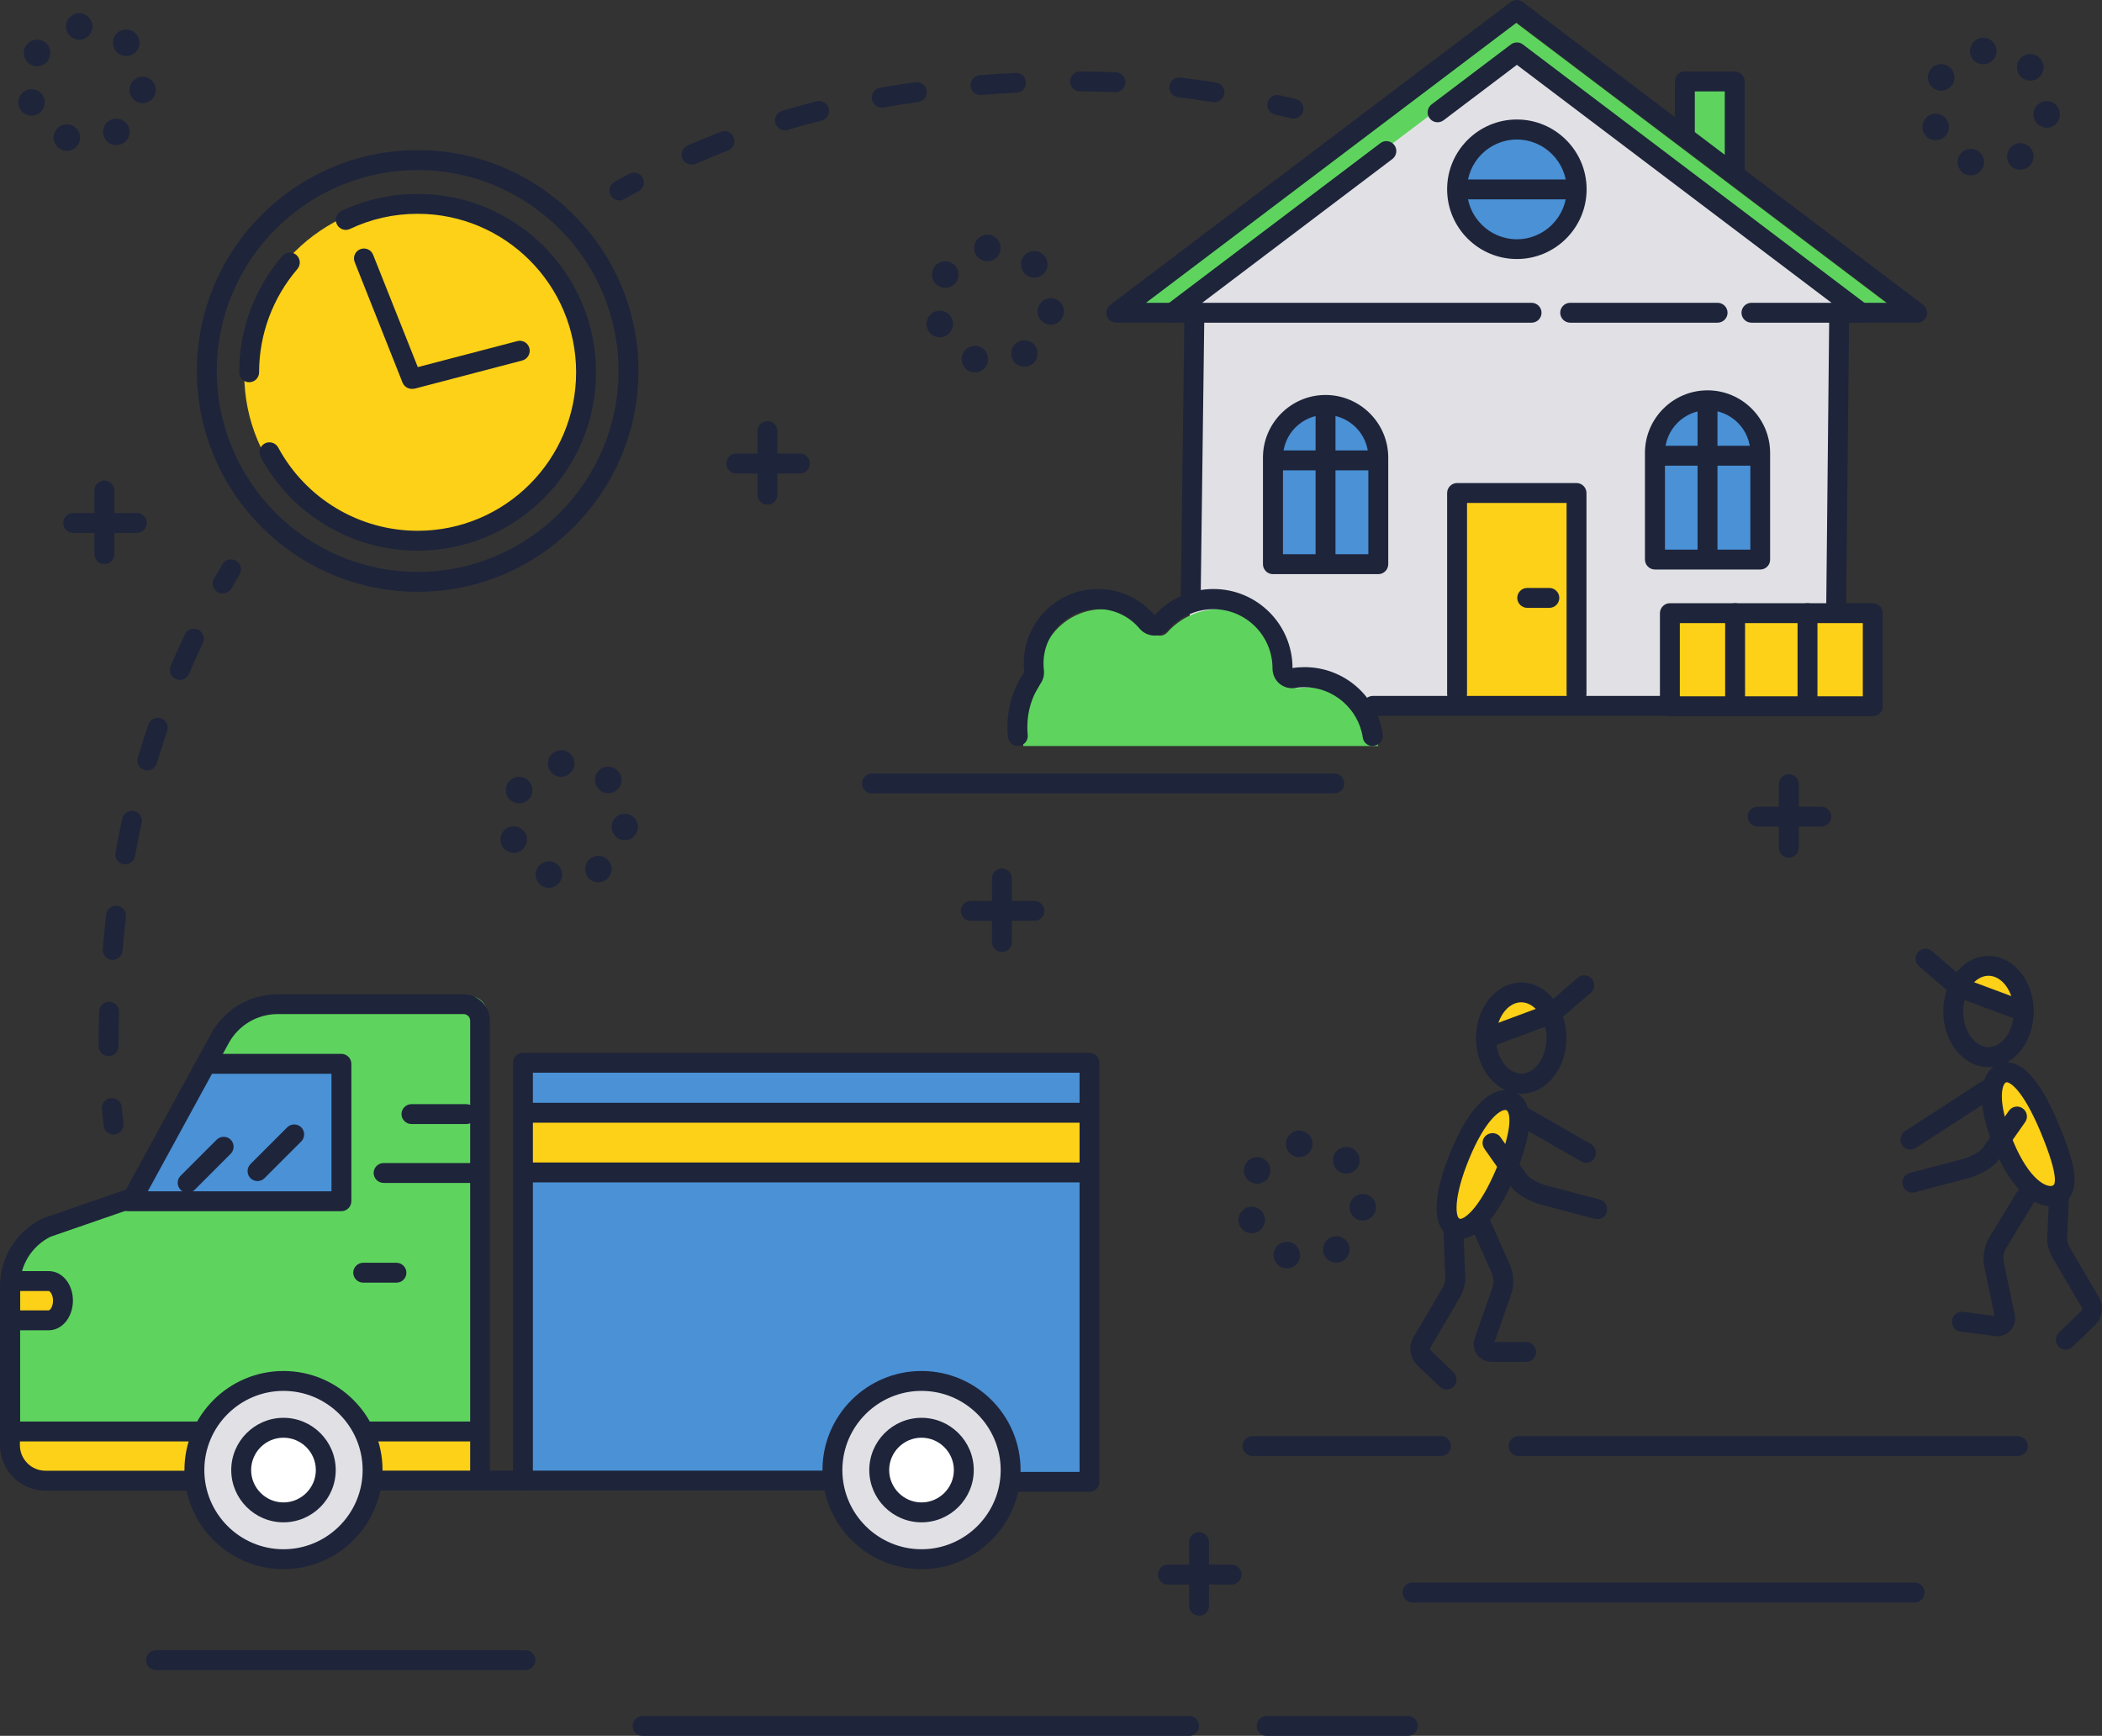 <svg width="563" height="465" viewBox="0 0 563 465" fill="none" xmlns="http://www.w3.org/2000/svg">
<rect x="0" y="0" width="563" height="465" fill="#333333" stroke="none"/>
<g clip-path="url(#clip0)">
<path d="M111.549 146.236C137.027 146.236 157.681 125.573 157.681 100.084C157.681 74.596 137.027 53.933 111.549 53.933C86.071 53.933 65.416 74.596 65.416 100.084C65.416 125.573 86.071 146.236 111.549 146.236Z" fill="#FCD118"/>
<path d="M313.516 85.979H298.636L405.177 5.436L511.683 85.979H494.814H313.516Z" fill="#5ED45E"/>
<path d="M497.158 83.954L404.964 14.247L383.727 30.306L370.054 40.645L312.806 83.954H318.665V189.19H490.943V83.954H497.158Z" fill="#E1E1E5"/>
<path d="M423.396 131.705H389.835V188.089H423.396V131.705Z" fill="#FCD118"/>
<path d="M367.888 152.169H339.086V122.503C339.086 114.829 345.301 108.647 352.936 108.647H354.002C361.673 108.647 367.852 114.864 367.852 122.503V152.169H367.888Z" fill="#4A91D6"/>
<path d="M472.263 150.926H443.461V121.26C443.461 113.585 449.676 107.403 457.311 107.403H458.377C466.048 107.403 472.227 113.621 472.227 121.26V150.926H472.263Z" fill="#4A91D6"/>
<path d="M422.319 59.21C426.89 51.133 424.051 40.879 415.978 36.306C407.905 31.733 397.655 34.573 393.084 42.65C388.513 50.726 391.352 60.981 399.425 65.553C407.498 70.126 417.748 67.286 422.319 59.21Z" fill="#4A91D6"/>
<path d="M502.059 163.006H448.575V189.19H502.059V163.006Z" fill="#FCD118"/>
<path d="M452.446 37.305V20.607H466.474V48.461L452.446 37.305Z" fill="#5ED45E"/>
<path d="M274.096 199.849C274.025 199.032 273.954 198.215 273.954 197.398C273.954 192.495 275.445 187.982 278.038 184.216C278.393 183.719 278.535 183.115 278.464 182.511C278.393 181.836 278.322 181.125 278.322 180.415C278.322 170.893 286.028 163.183 295.546 163.183C300.838 163.183 305.596 165.599 308.757 169.365C309.752 170.573 311.598 170.609 312.628 169.436C316.002 165.599 320.974 163.183 326.478 163.183C336.706 163.183 344.981 171.462 344.981 181.694V181.729C344.981 183.328 346.366 184.572 347.929 184.323C348.888 184.181 349.847 184.11 350.841 184.11C360.11 184.11 367.817 190.931 369.131 199.849H274.096Z" fill="#5ED45E"/>
<path d="M130.371 271.333C130.371 268.881 128.382 266.927 125.968 266.927H76.568C70.175 266.927 64.28 270.409 61.226 276.023L38.106 318.373L15.129 326.331C9.163 329.28 5.398 335.356 5.398 342V384.066H130.371V271.333Z" fill="#5ED45E"/>
<path d="M3.658 382.644V386.268C3.658 391.491 7.884 395.719 13.105 395.719H51.318H94.467H128.631V382.644H3.658Z" fill="#FCD118"/>
<path d="M38.035 320.363H90.525V283.803H56.396L38.035 320.363Z" fill="#4A91D6"/>
<path d="M5.434 343.314H13.282C15.52 343.314 17.295 345.659 17.295 348.537C17.295 351.415 15.484 353.76 13.282 353.76H5.434V343.314Z" fill="#FCD118"/>
<path d="M271.574 396.607H291.817V284.336H140.066V396.287L271.574 396.607Z" fill="#4A91D6"/>
<path d="M291.462 298.441H140.386V314.429H291.462V298.441Z" fill="#FCD118"/>
<path d="M99.494 397.276C101.606 384.26 92.77 371.996 79.76 369.884C66.75 367.771 54.491 376.61 52.379 389.626C50.268 402.642 59.103 414.906 72.114 417.018C85.124 419.131 97.383 410.292 99.494 397.276Z" fill="#E1E1E5"/>
<path d="M83.937 401.457C88.361 397.031 88.361 389.855 83.937 385.429C79.513 381.003 72.34 381.003 67.916 385.429C63.492 389.855 63.492 397.031 67.916 401.457C72.34 405.883 79.513 405.883 83.937 401.457Z" fill="white"/>
<path d="M263.687 410.313C273.007 400.99 273.007 385.873 263.687 376.549C254.368 367.225 239.257 367.225 229.937 376.549C220.617 385.873 220.617 400.99 229.937 410.313C239.257 419.637 254.368 419.637 263.687 410.313Z" fill="#E1E1E5"/>
<path d="M254.823 401.445C259.247 397.019 259.247 389.843 254.823 385.417C250.399 380.991 243.226 380.991 238.801 385.417C234.377 389.843 234.377 397.019 238.801 401.445C243.226 405.871 250.399 405.871 254.823 401.445Z" fill="white"/>
<path d="M75.928 420.34C61.297 420.34 49.4 408.438 49.4 393.8C49.4 379.163 61.297 367.26 75.928 367.26C90.56 367.26 102.457 379.163 102.457 393.8C102.457 408.438 90.56 420.34 75.928 420.34ZM75.928 372.59C64.244 372.59 54.727 382.112 54.727 393.8C54.727 405.489 64.244 415.011 75.928 415.011C87.612 415.011 97.13 405.489 97.13 393.8C97.13 382.112 87.612 372.59 75.928 372.59Z" fill="#1E243A"/>
<path d="M75.928 407.799C68.222 407.799 61.936 401.51 61.936 393.8C61.936 386.091 68.222 379.802 75.928 379.802C83.635 379.802 89.921 386.091 89.921 393.8C89.921 401.51 83.635 407.799 75.928 407.799ZM75.928 385.131C71.134 385.131 67.263 389.04 67.263 393.8C67.263 398.561 71.17 402.469 75.928 402.469C80.687 402.469 84.594 398.561 84.594 393.8C84.594 389.04 80.723 385.131 75.928 385.131Z" fill="#1E243A"/>
<path d="M246.821 420.34C232.189 420.34 220.292 408.438 220.292 393.8C220.292 379.163 232.189 367.26 246.821 367.26C261.452 367.26 273.35 379.163 273.35 393.8C273.35 408.438 261.417 420.34 246.821 420.34ZM246.821 372.59C235.137 372.59 225.619 382.112 225.619 393.8C225.619 405.489 235.137 415.011 246.821 415.011C258.505 415.011 268.023 405.489 268.023 393.8C268.023 382.112 258.505 372.59 246.821 372.59Z" fill="#1E243A"/>
<path d="M246.821 407.799C239.114 407.799 232.828 401.51 232.828 393.8C232.828 386.091 239.114 379.802 246.821 379.802C254.527 379.802 260.813 386.091 260.813 393.8C260.813 401.51 254.527 407.799 246.821 407.799ZM246.821 385.131C242.026 385.131 238.155 389.04 238.155 393.8C238.155 398.561 242.062 402.469 246.821 402.469C251.58 402.469 255.486 398.561 255.486 393.8C255.486 389.04 251.58 385.131 246.821 385.131Z" fill="#1E243A"/>
<path d="M128.595 399.272H100.753C99.296 399.272 98.089 398.064 98.089 396.607C98.089 395.151 99.296 393.943 100.753 393.943H125.932V273.429C125.932 272.434 125.115 271.653 124.156 271.653H74.366C68.897 271.653 63.889 274.637 61.261 279.433L37.964 322.103C37.645 322.672 37.112 323.134 36.508 323.347L13.495 331.305C8.452 333.864 5.327 338.944 5.327 344.629V387.121C5.327 390.887 8.381 393.978 12.181 393.978H50.714C52.17 393.978 53.377 395.186 53.377 396.643C53.377 398.1 52.17 399.307 50.714 399.307H12.181C5.469 399.307 0 393.836 0 387.121V344.629C0 336.883 4.333 329.92 11.258 326.474C11.364 326.438 11.471 326.367 11.578 326.331L33.738 318.657L56.538 276.911C60.089 270.409 66.908 266.359 74.33 266.359H124.121C128.027 266.359 131.223 269.556 131.223 273.465V396.643C131.259 398.064 130.051 399.272 128.595 399.272Z" fill="#1E243A"/>
<path d="M127.033 386.126H99.332C97.876 386.126 96.668 384.918 96.668 383.462C96.668 382.005 97.876 380.797 99.332 380.797H127.033C128.489 380.797 129.696 382.005 129.696 383.462C129.696 384.918 128.489 386.126 127.033 386.126Z" fill="#1E243A"/>
<path d="M13.034 356.353H4.262C2.806 356.353 1.598 355.145 1.598 353.689C1.598 352.232 2.77 351.024 4.262 351.024H13.069C13.353 351.024 14.206 350.1 14.206 348.43C14.206 346.761 13.353 345.837 13.069 345.837H4.262C2.806 345.837 1.598 344.629 1.598 343.172C1.598 341.715 2.806 340.507 4.262 340.507H13.069C16.692 340.507 19.533 343.989 19.533 348.43C19.497 352.871 16.656 356.353 13.034 356.353Z" fill="#1E243A"/>
<path d="M54.159 386.126H3.694C2.237 386.126 1.03 384.918 1.03 383.462C1.03 382.005 2.237 380.797 3.694 380.797H54.159C55.615 380.797 56.822 382.005 56.822 383.462C56.822 384.918 55.615 386.126 54.159 386.126Z" fill="#1E243A"/>
<path d="M91.448 324.448H34.2C32.744 324.448 31.536 323.24 31.536 321.784C31.536 320.327 32.744 319.119 34.2 319.119H88.784V287.641H56.928C55.472 287.641 54.265 286.433 54.265 284.976C54.265 283.519 55.472 282.311 56.928 282.311H91.448C92.904 282.311 94.111 283.519 94.111 284.976V321.784C94.111 323.24 92.904 324.448 91.448 324.448Z" fill="#1E243A"/>
<path d="M124.902 301.106H110.199C108.743 301.106 107.536 299.898 107.536 298.441C107.536 296.985 108.743 295.777 110.199 295.777H124.902C126.358 295.777 127.565 296.985 127.565 298.441C127.565 299.898 126.358 301.106 124.902 301.106Z" fill="#1E243A"/>
<path d="M50.252 319.51C49.577 319.51 48.903 319.261 48.37 318.728C47.34 317.698 47.34 315.993 48.37 314.962L58.03 305.298C59.059 304.268 60.764 304.268 61.794 305.298C62.824 306.329 62.824 308.034 61.794 309.064L52.134 318.728C51.602 319.226 50.927 319.51 50.252 319.51Z" fill="#1E243A"/>
<path d="M68.968 316.383C68.293 316.383 67.618 316.135 67.085 315.602C66.055 314.571 66.055 312.866 67.085 311.836L76.923 301.994C77.953 300.964 79.657 300.964 80.687 301.994C81.717 303.025 81.717 304.73 80.687 305.76L70.85 315.602C70.317 316.135 69.642 316.383 68.968 316.383Z" fill="#1E243A"/>
<path d="M106.186 343.598H97.272C95.816 343.598 94.609 342.39 94.609 340.934C94.609 339.477 95.816 338.269 97.272 338.269H106.186C107.642 338.269 108.85 339.477 108.85 340.934C108.85 342.39 107.678 343.598 106.186 343.598Z" fill="#1E243A"/>
<path d="M128.311 316.881H102.741C101.285 316.881 100.078 315.673 100.078 314.216C100.078 312.759 101.285 311.552 102.741 311.552H128.311C129.767 311.552 130.975 312.759 130.975 314.216C130.975 315.673 129.767 316.881 128.311 316.881Z" fill="#1E243A"/>
<path d="M291.817 399.627H271.574C270.118 399.627 268.91 398.419 268.91 396.963C268.91 395.506 270.118 394.298 271.574 394.298H289.153V287.356H142.73V396.643C142.73 398.1 141.522 399.307 140.066 399.307C138.61 399.307 137.403 398.1 137.403 396.643V284.692C137.403 283.235 138.61 282.027 140.066 282.027H291.781C293.237 282.027 294.445 283.235 294.445 284.692V396.963C294.48 398.419 293.273 399.627 291.817 399.627Z" fill="#1E243A"/>
<path d="M221.499 399.272H129.306C127.85 399.272 126.642 398.064 126.642 396.607C126.642 395.151 127.85 393.943 129.306 393.943H221.499C222.955 393.943 224.163 395.151 224.163 396.607C224.163 398.064 222.955 399.272 221.499 399.272Z" fill="#1E243A"/>
<path d="M291.462 300.751H140.386C138.93 300.751 137.722 299.543 137.722 298.086C137.722 296.629 138.93 295.421 140.386 295.421H291.462C292.918 295.421 294.125 296.629 294.125 298.086C294.125 299.578 292.953 300.751 291.462 300.751Z" fill="#1E243A"/>
<path d="M291.462 316.739H140.386C138.93 316.739 137.722 315.531 137.722 314.074C137.722 312.617 138.93 311.409 140.386 311.409H291.462C292.918 311.409 294.125 312.617 294.125 314.074C294.125 315.566 292.953 316.739 291.462 316.739Z" fill="#1E243A"/>
<path d="M416.896 272.719C407.45 275.703 412.67 275.703 407.45 275.703C402.229 275.703 398.003 284.443 398.003 277.693C398.003 270.942 402.229 265.471 407.45 265.471C412.67 265.471 423.324 270.693 416.896 272.719Z" fill="#FCD118"/>
<path d="M391.184 308.709C386.354 320.256 386.567 327.184 389.87 328.57C393.173 329.955 398.394 325.266 403.223 313.754C408.053 302.207 407.84 295.99 404.537 294.604C401.199 293.219 396.014 297.162 391.184 308.709Z" fill="#FCD118"/>
<path d="M526.705 267.034C532.458 270.622 527.379 266.11 532.6 266.11C537.82 266.11 542.047 277.337 542.047 270.587C542.047 263.836 537.82 258.365 532.6 258.365C527.379 258.365 520.987 263.446 526.705 267.034Z" fill="#FCD118"/>
<path d="M548.866 301.603C553.695 313.15 554.193 318.302 550.89 319.688C547.552 321.073 541.656 318.16 536.826 306.649C531.997 295.102 532.92 288.529 536.223 287.143C539.561 285.758 544.036 290.057 548.866 301.603Z" fill="#FCD118"/>
<path d="M491.794 165.813C490.303 165.813 489.131 164.605 489.131 163.112L489.948 83.954C489.948 82.498 491.155 81.325 492.611 81.325H492.647C494.103 81.325 495.31 82.533 495.275 84.025L494.458 163.183C494.458 164.64 493.25 165.813 491.794 165.813Z" fill="#1E243A"/>
<path d="M318.913 163.859C317.422 163.823 316.214 162.615 316.25 161.158L317.244 83.919C317.28 82.462 318.452 81.254 319.943 81.29C321.399 81.325 322.607 82.533 322.571 83.99L321.577 161.229C321.577 162.722 320.369 163.859 318.913 163.859Z" fill="#1E243A"/>
<path d="M410.219 86.441H314.048C312.912 86.441 311.882 85.695 311.527 84.629C311.171 83.528 311.527 82.356 312.45 81.645L369.734 38.335C370.906 37.447 372.575 37.696 373.463 38.868C374.351 40.041 374.102 41.711 372.93 42.599L322.003 81.112H410.219C411.676 81.112 412.883 82.32 412.883 83.777C412.883 85.233 411.711 86.441 410.219 86.441Z" fill="#1E243A"/>
<path d="M498.472 86.441H469.102C467.646 86.441 466.438 85.233 466.438 83.777C466.438 82.32 467.646 81.112 469.102 81.112H490.552L406.278 17.373L386.639 32.224C385.467 33.113 383.797 32.864 382.91 31.692C382.022 30.519 382.27 28.849 383.442 27.961L404.68 11.902C405.639 11.191 406.953 11.191 407.876 11.902L500.07 81.645C500.993 82.32 501.348 83.528 500.993 84.629C500.638 85.695 499.644 86.441 498.472 86.441Z" fill="#1E243A"/>
<path d="M460.045 86.441H420.554C419.098 86.441 417.89 85.233 417.89 83.777C417.89 82.32 419.098 81.112 420.554 81.112H460.045C461.501 81.112 462.709 82.32 462.709 83.777C462.709 85.233 461.501 86.441 460.045 86.441Z" fill="#1E243A"/>
<path d="M513.529 86.441H496.554C495.098 86.441 493.89 85.233 493.89 83.777C493.89 82.32 495.098 81.112 496.554 81.112H505.574L406.278 6.004L306.946 81.112H313.977C315.433 81.112 316.641 82.32 316.641 83.777C316.641 85.233 315.433 86.441 313.977 86.441H298.99C297.854 86.441 296.824 85.695 296.469 84.629C296.114 83.528 296.469 82.356 297.392 81.645L404.644 0.533C405.603 -0.178 406.917 -0.178 407.84 0.533L515.092 81.645C516.015 82.32 516.37 83.528 516.015 84.629C515.696 85.695 514.666 86.441 513.529 86.441Z" fill="#1E243A"/>
<path d="M422.259 188.693C420.803 188.693 419.595 187.485 419.595 186.029V134.725H392.924V185.993C392.924 187.45 391.717 188.658 390.261 188.658C388.805 188.658 387.597 187.45 387.597 185.993V132.06C387.597 130.604 388.805 129.396 390.261 129.396H422.259C423.715 129.396 424.922 130.604 424.922 132.06V185.993C424.922 187.485 423.75 188.693 422.259 188.693Z" fill="#1E243A"/>
<path d="M369.166 153.804H340.932C339.476 153.804 338.269 152.596 338.269 151.139V122.574C338.269 113.337 345.797 105.804 355.031 105.804C364.265 105.804 371.829 113.337 371.829 122.574V151.139C371.829 152.596 370.622 153.804 369.166 153.804ZM343.596 148.474H366.502V122.574C366.502 116.25 361.352 111.134 355.067 111.134C348.745 111.134 343.631 116.285 343.631 122.574V148.474H343.596Z" fill="#1E243A"/>
<path d="M355.031 152.525C353.575 152.525 352.367 151.317 352.367 149.86V109.713C352.367 108.256 353.575 107.048 355.031 107.048C356.487 107.048 357.694 108.256 357.694 109.713V149.86C357.694 151.352 356.522 152.525 355.031 152.525Z" fill="#1E243A"/>
<path d="M367.922 125.985H342.352C340.896 125.985 339.689 124.777 339.689 123.32C339.689 121.863 340.896 120.655 342.352 120.655H367.922C369.378 120.655 370.586 121.863 370.586 123.32C370.586 124.777 369.414 125.985 367.922 125.985Z" fill="#1E243A"/>
<path d="M471.48 152.56H443.247C441.791 152.56 440.583 151.352 440.583 149.896V121.331C440.583 112.093 448.112 104.561 457.346 104.561C466.58 104.561 474.108 112.093 474.108 121.331V149.896C474.144 151.352 472.936 152.56 471.48 152.56ZM445.911 147.231H468.817V121.331C468.817 115.006 463.667 109.89 457.382 109.89C451.096 109.89 445.946 115.042 445.946 121.331V147.231H445.911Z" fill="#1E243A"/>
<path d="M457.346 151.317C455.89 151.317 454.682 150.109 454.682 148.652V108.505C454.682 107.048 455.89 105.84 457.346 105.84C458.802 105.84 460.009 107.048 460.009 108.505V148.652C460.009 150.109 458.837 151.317 457.346 151.317Z" fill="#1E243A"/>
<path d="M470.237 124.741H444.667C443.211 124.741 442.004 123.533 442.004 122.077C442.004 120.62 443.211 119.412 444.667 119.412H470.237C471.693 119.412 472.901 120.62 472.901 122.077C472.901 123.533 471.693 124.741 470.237 124.741Z" fill="#1E243A"/>
<path d="M414.978 162.828H409.047C407.591 162.828 406.384 161.62 406.384 160.163C406.384 158.707 407.591 157.499 409.047 157.499H414.978C416.434 157.499 417.642 158.707 417.642 160.163C417.642 161.62 416.47 162.828 414.978 162.828Z" fill="#1E243A"/>
<path d="M446.621 191.749H367.709C366.253 191.749 365.046 190.541 365.046 189.084C365.046 187.627 366.253 186.419 367.709 186.419H446.621C448.077 186.419 449.285 187.627 449.285 189.084C449.285 190.541 448.077 191.749 446.621 191.749Z" fill="#1E243A"/>
<path d="M406.277 69.387C395.978 69.387 387.597 61.003 387.597 50.699C387.597 40.396 395.978 32.011 406.277 32.011C416.576 32.011 424.958 40.396 424.958 50.699C424.958 61.003 416.576 69.387 406.277 69.387ZM406.277 37.376C398.926 37.376 392.924 43.38 392.924 50.735C392.924 58.089 398.926 64.094 406.277 64.094C413.629 64.094 419.631 58.089 419.631 50.735C419.631 43.38 413.629 37.376 406.277 37.376Z" fill="#1E243A"/>
<path d="M420.447 53.4H392.072C390.616 53.4 389.408 52.192 389.408 50.735C389.408 49.278 390.616 48.07 392.072 48.07H420.447C421.903 48.07 423.111 49.278 423.111 50.735C423.111 52.192 421.939 53.4 420.447 53.4Z" fill="#1E243A"/>
<path d="M501.597 191.855H447.261C445.805 191.855 444.597 190.647 444.597 189.191V164.249C444.597 162.793 445.805 161.585 447.261 161.585H501.597C503.053 161.585 504.26 162.793 504.26 164.249V189.191C504.26 190.683 503.088 191.855 501.597 191.855ZM449.924 186.526H498.933V166.914H449.924V186.526Z" fill="#1E243A"/>
<path d="M464.733 191.855C463.277 191.855 462.07 190.647 462.07 189.191V164.249C462.07 162.793 463.277 161.585 464.733 161.585C466.189 161.585 467.397 162.793 467.397 164.249V189.191C467.397 190.683 466.225 191.855 464.733 191.855Z" fill="#1E243A"/>
<path d="M484.124 191.855C482.668 191.855 481.46 190.647 481.46 189.191V164.249C481.46 162.793 482.668 161.585 484.124 161.585C485.58 161.585 486.788 162.793 486.788 164.249V189.191C486.788 190.683 485.616 191.855 484.124 191.855Z" fill="#1E243A"/>
<path d="M464.627 48.213C463.171 48.213 461.963 47.005 461.963 45.548V24.48H453.937V36.026C453.937 37.483 452.729 38.691 451.273 38.691C449.817 38.691 448.61 37.483 448.61 36.026V21.815C448.61 20.358 449.817 19.15 451.273 19.15H464.627C466.083 19.15 467.29 20.358 467.29 21.815V45.548C467.29 47.005 466.118 48.213 464.627 48.213Z" fill="#1E243A"/>
<path d="M367.638 199.849C366.324 199.849 365.188 198.89 365.01 197.575C363.874 189.901 357.126 184.074 349.349 184.074C348.497 184.074 347.68 184.146 346.863 184.288C345.371 184.536 343.844 184.11 342.672 183.115C341.5 182.12 340.826 180.628 340.826 179.065V179.029C340.826 170.289 333.723 163.184 324.986 163.184C320.441 163.184 316.143 165.138 313.125 168.513C312.13 169.65 310.674 170.289 309.147 170.254C307.62 170.218 306.2 169.543 305.205 168.371C302.435 165.067 298.351 163.148 294.054 163.148C286.028 163.148 279.493 169.685 279.493 177.715C279.493 178.283 279.529 178.887 279.6 179.491C279.742 180.735 279.458 182.014 278.747 183.044C276.404 186.49 275.161 190.505 275.161 194.698C275.161 195.408 275.196 196.154 275.267 196.9C275.409 198.357 274.344 199.672 272.888 199.814C271.432 199.956 270.118 198.89 269.976 197.433C269.869 196.51 269.833 195.586 269.833 194.698C269.833 189.439 271.396 184.394 274.344 180.06C274.237 179.278 274.202 178.461 274.202 177.679C274.202 166.701 283.116 157.783 294.089 157.783C299.949 157.783 305.454 160.341 309.254 164.818C313.267 160.341 319.02 157.783 325.022 157.783C336.706 157.783 346.188 167.269 346.188 178.958C347.254 178.781 348.319 178.71 349.42 178.71C354.534 178.71 359.47 180.557 363.306 183.897C367.106 187.201 369.627 191.784 370.373 196.723C370.586 198.179 369.592 199.529 368.136 199.743C367.923 199.849 367.781 199.849 367.638 199.849Z" fill="#1E243A"/>
<path d="M318.488 465H172.1C170.644 465 169.436 463.792 169.436 462.335C169.436 460.879 170.644 459.671 172.1 459.671H318.488C319.944 459.671 321.151 460.879 321.151 462.335C321.151 463.792 319.944 465 318.488 465Z" fill="#1E243A"/>
<path d="M377.085 465H339.263C337.807 465 336.6 463.792 336.6 462.335C336.6 460.879 337.807 459.671 339.263 459.671H377.085C378.541 459.671 379.749 460.879 379.749 462.335C379.749 463.792 378.541 465 377.085 465Z" fill="#1E243A"/>
<path d="M385.964 390.034H335.463C334.007 390.034 332.8 388.826 332.8 387.37C332.8 385.913 334.007 384.705 335.463 384.705H385.964C387.42 384.705 388.628 385.913 388.628 387.37C388.628 388.826 387.42 390.034 385.964 390.034Z" fill="#1E243A"/>
<path d="M540.449 390.034H406.739C405.283 390.034 404.076 388.826 404.076 387.37C404.076 385.913 405.283 384.705 406.739 384.705H540.449C541.905 384.705 543.112 385.913 543.112 387.37C543.112 388.826 541.905 390.034 540.449 390.034Z" fill="#1E243A"/>
<path d="M140.741 447.378H41.764C40.308 447.378 39.101 446.17 39.101 444.713C39.101 443.256 40.308 442.048 41.764 442.048H140.741C142.197 442.048 143.405 443.256 143.405 444.713C143.405 446.17 142.197 447.378 140.741 447.378Z" fill="#1E243A"/>
<path d="M512.819 429.258H378.328C376.872 429.258 375.665 428.05 375.665 426.593C375.665 425.137 376.872 423.929 378.328 423.929H512.819C514.275 423.929 515.482 425.137 515.482 426.593C515.482 428.05 514.275 429.258 512.819 429.258Z" fill="#1E243A"/>
<path d="M357.375 212.533H233.539C232.082 212.533 230.875 211.325 230.875 209.868C230.875 208.412 232.082 207.204 233.539 207.204H357.375C358.831 207.204 360.039 208.412 360.039 209.868C360.039 211.325 358.831 212.533 357.375 212.533Z" fill="#1E243A"/>
<path d="M16.763 40.218C14.916 39.579 13.922 37.554 14.561 35.706C15.2 33.859 17.224 32.864 19.071 33.504C20.918 34.143 21.912 36.168 21.273 38.016C20.776 39.472 19.391 40.396 17.935 40.396C17.544 40.396 17.153 40.361 16.763 40.218ZM28.163 37.234C27.097 35.564 27.594 33.397 29.264 32.331C30.933 31.301 33.099 31.798 34.164 33.432C35.194 35.102 34.697 37.305 33.063 38.336C32.495 38.691 31.82 38.868 31.181 38.868C29.974 38.904 28.837 38.336 28.163 37.234ZM5.114 28.636C4.475 26.789 5.434 24.764 7.28 24.088C9.127 23.449 11.152 24.408 11.791 26.256C12.43 28.103 11.471 30.128 9.624 30.768C9.234 30.91 8.843 30.981 8.452 30.981C7.032 31.017 5.647 30.093 5.114 28.636ZM37.822 27.606C35.869 27.393 34.484 25.616 34.697 23.698C34.91 21.744 36.65 20.358 38.604 20.571C40.557 20.784 41.942 22.561 41.729 24.479C41.516 26.291 39.989 27.641 38.213 27.641C38.106 27.606 37.964 27.606 37.822 27.606ZM8.062 17.196C6.393 16.166 5.895 13.963 6.925 12.293C7.955 10.623 10.157 10.126 11.826 11.156C13.495 12.186 13.993 14.389 12.963 16.059C12.288 17.125 11.152 17.729 9.944 17.729C9.305 17.764 8.666 17.587 8.062 17.196ZM31.323 13.998C31.323 13.998 31.288 13.963 31.323 13.998C29.903 12.577 29.903 10.339 31.288 8.953C32.673 7.568 34.91 7.568 36.295 8.953C36.295 8.953 36.295 8.989 36.331 8.989C37.716 10.374 37.716 12.613 36.331 13.998C35.62 14.709 34.733 15.029 33.809 15.029C32.921 15.029 31.998 14.673 31.323 13.998ZM17.686 7.497C17.473 5.542 18.858 3.802 20.811 3.553C22.765 3.34 24.505 4.725 24.753 6.679C24.966 8.633 23.581 10.374 21.628 10.623C21.486 10.659 21.344 10.659 21.237 10.659C19.426 10.623 17.899 9.309 17.686 7.497Z" fill="#1E243A"/>
<path d="M145.855 237.652C144.009 237.012 143.014 234.987 143.653 233.139C144.293 231.292 146.317 230.297 148.164 230.937C150.01 231.576 151.005 233.601 150.366 235.449C149.868 236.906 148.483 237.829 147.027 237.829C146.637 237.865 146.246 237.794 145.855 237.652ZM157.255 234.703C156.225 233.033 156.723 230.83 158.356 229.8C160.025 228.769 162.192 229.267 163.257 230.901C164.322 232.571 163.79 234.738 162.156 235.804C161.552 236.159 160.913 236.337 160.274 236.337C159.066 236.373 157.93 235.769 157.255 234.703ZM134.242 226.069C133.603 224.222 134.562 222.197 136.409 221.557C138.255 220.918 140.28 221.877 140.954 223.724C141.594 225.572 140.635 227.597 138.788 228.272C138.397 228.414 138.007 228.485 137.616 228.485C136.125 228.45 134.739 227.526 134.242 226.069ZM166.95 225.039C164.997 224.826 163.612 223.049 163.825 221.131C164.038 219.177 165.814 217.791 167.732 218.004C169.685 218.217 171.07 219.994 170.857 221.912C170.644 223.724 169.117 225.074 167.341 225.074C167.199 225.074 167.057 225.074 166.95 225.039ZM137.154 214.665C135.485 213.634 134.988 211.431 136.018 209.762C137.048 208.092 139.25 207.594 140.919 208.625C142.588 209.655 143.085 211.858 142.055 213.528C141.381 214.593 140.209 215.197 139.037 215.197C138.397 215.197 137.758 215.02 137.154 214.665ZM160.416 211.467C160.416 211.431 160.416 211.431 160.416 211.467C160.38 211.431 160.38 211.431 160.416 211.467C158.995 210.046 158.995 207.807 160.38 206.422C161.765 205.036 164.003 205.036 165.388 206.422C165.388 206.457 165.423 206.457 165.423 206.457C166.808 207.843 166.808 210.081 165.423 211.467C164.749 212.142 163.825 212.497 162.902 212.497C162.014 212.497 161.091 212.142 160.416 211.467ZM146.779 204.93C146.566 202.976 147.951 201.235 149.904 200.986C151.857 200.773 153.597 202.158 153.846 204.113C154.059 206.067 152.674 207.807 150.721 208.056C150.579 208.056 150.437 208.092 150.33 208.092C148.519 208.092 146.992 206.742 146.779 204.93Z" fill="#1E243A"/>
<path d="M259.961 99.552C258.114 98.912 257.12 96.887 257.759 95.039C258.398 93.192 260.423 92.197 262.269 92.837C264.116 93.476 265.111 95.501 264.471 97.349C263.974 98.805 262.589 99.729 261.133 99.729C260.742 99.765 260.352 99.694 259.961 99.552ZM271.361 96.603C270.331 94.933 270.828 92.73 272.462 91.7C274.131 90.669 276.297 91.167 277.363 92.801C278.393 94.471 277.895 96.674 276.262 97.704C275.658 98.059 275.019 98.237 274.38 98.237C273.208 98.237 272.036 97.668 271.361 96.603ZM248.348 87.969C247.709 86.122 248.668 84.097 250.514 83.421C252.361 82.782 254.385 83.741 255.06 85.589C255.699 87.436 254.74 89.461 252.894 90.136C252.503 90.278 252.112 90.35 251.722 90.35C250.23 90.35 248.845 89.426 248.348 87.969ZM281.056 86.939C279.103 86.726 277.682 84.949 277.931 83.031C278.144 81.077 279.92 79.656 281.838 79.904C283.791 80.117 285.176 81.894 284.963 83.812C284.75 85.624 283.223 86.974 281.447 86.974C281.34 86.939 281.198 86.939 281.056 86.939ZM251.296 76.564C249.627 75.534 249.129 73.331 250.159 71.662C251.189 69.992 253.391 69.494 255.06 70.525C256.729 71.555 257.226 73.758 256.197 75.427C255.522 76.493 254.35 77.097 253.178 77.097C252.503 77.097 251.864 76.92 251.296 76.564ZM274.522 73.331C273.101 71.91 273.101 69.672 274.486 68.286C275.871 66.901 278.109 66.901 279.494 68.286L279.529 68.322C280.914 69.707 280.914 71.946 279.529 73.331C278.819 74.042 277.931 74.362 277.008 74.362C276.155 74.362 275.232 74.042 274.522 73.331ZM260.92 66.83C260.707 64.876 262.092 63.135 264.045 62.886C265.998 62.673 267.739 64.058 267.987 66.012C268.2 67.966 266.815 69.743 264.862 69.956C264.72 69.956 264.578 69.992 264.471 69.992C262.66 69.992 261.097 68.641 260.92 66.83Z" fill="#1E243A"/>
<path d="M343.525 339.548C341.678 338.909 340.684 336.883 341.323 335.036C341.962 333.188 343.986 332.194 345.833 332.869C347.68 333.508 348.674 335.533 348.035 337.381C347.538 338.838 346.153 339.761 344.661 339.761C344.306 339.761 343.915 339.69 343.525 339.548ZM354.925 336.599C353.895 334.929 354.356 332.727 356.026 331.696C357.695 330.666 359.861 331.163 360.927 332.798C361.956 334.467 361.459 336.635 359.826 337.701C359.222 338.056 358.583 338.234 357.943 338.234C356.736 338.234 355.599 337.665 354.925 336.599ZM331.912 327.966C331.272 326.118 332.231 324.093 334.078 323.454C335.925 322.814 337.949 323.773 338.624 325.621C339.263 327.468 338.304 329.493 336.458 330.169C336.067 330.311 335.676 330.382 335.286 330.382C333.794 330.346 332.409 329.422 331.912 327.966ZM364.62 326.935C362.667 326.722 361.282 324.946 361.495 322.992C361.708 321.038 363.448 319.652 365.401 319.865C367.355 320.078 368.74 321.819 368.526 323.773C368.313 325.585 366.786 326.935 365.011 326.935C364.869 326.971 364.726 326.935 364.62 326.935ZM334.824 316.561C333.155 315.531 332.658 313.328 333.687 311.658C334.717 309.988 336.919 309.491 338.588 310.521C340.257 311.551 340.755 313.754 339.725 315.424C339.05 316.49 337.914 317.094 336.706 317.094C336.067 317.094 335.428 316.916 334.824 316.561ZM358.085 313.328C358.085 313.328 358.05 313.328 358.085 313.328C356.665 311.907 356.665 309.668 358.05 308.283C359.435 306.897 361.672 306.897 363.093 308.283C363.093 308.283 363.093 308.283 363.128 308.318C364.513 309.704 364.513 311.942 363.128 313.328C362.418 314.038 361.53 314.358 360.607 314.358C359.684 314.394 358.796 314.038 358.085 313.328ZM344.448 306.826C344.235 304.872 345.62 303.131 347.573 302.882C349.527 302.669 351.302 304.055 351.515 306.009C351.728 307.963 350.343 309.74 348.39 309.953C348.248 309.953 348.106 309.988 347.999 309.988C346.188 309.988 344.661 308.638 344.448 306.826Z" fill="#1E243A"/>
<path d="M526.705 46.791C524.859 46.152 523.864 44.127 524.504 42.279C525.143 40.432 527.167 39.437 529.014 40.076C530.86 40.716 531.855 42.741 531.216 44.589C530.718 46.045 529.333 46.969 527.877 46.969C527.487 46.969 527.096 46.933 526.705 46.791ZM538.105 43.807C537.075 42.137 537.573 39.97 539.206 38.904C540.875 37.838 543.077 38.371 544.107 40.005C545.173 41.675 544.64 43.842 543.006 44.908C542.402 45.264 541.763 45.441 541.124 45.441C539.952 45.477 538.78 44.873 538.105 43.807ZM515.092 35.209C514.453 33.361 515.412 31.336 517.259 30.661C519.105 30.022 521.13 30.981 521.805 32.828C522.444 34.676 521.485 36.701 519.638 37.341C519.247 37.483 518.857 37.554 518.466 37.554C516.975 37.554 515.625 36.666 515.092 35.209ZM547.801 34.179C545.847 33.965 544.462 32.189 544.675 30.235C544.888 28.281 546.664 26.895 548.582 27.108C550.535 27.322 551.92 29.098 551.707 31.052C551.494 32.864 549.967 34.214 548.191 34.214C548.085 34.179 547.943 34.179 547.801 34.179ZM518.04 23.769C516.371 22.738 515.874 20.536 516.904 18.866C517.933 17.196 520.135 16.698 521.805 17.729C523.474 18.759 523.971 20.962 522.941 22.632C522.266 23.698 521.13 24.302 519.922 24.302C519.283 24.337 518.608 24.16 518.04 23.769ZM541.302 20.571C541.266 20.571 541.266 20.571 541.302 20.571C541.266 20.536 541.266 20.536 541.302 20.571C539.881 19.15 539.881 16.912 541.266 15.526C542.651 14.14 544.888 14.14 546.273 15.526C546.273 15.526 546.273 15.526 546.309 15.562C547.694 16.947 547.694 19.186 546.309 20.571C545.634 21.246 544.711 21.601 543.787 21.601C542.9 21.601 541.976 21.246 541.302 20.571ZM527.664 14.069C527.451 12.115 528.836 10.374 530.789 10.126C532.743 9.912 534.483 11.298 534.731 13.252C534.945 15.206 533.56 16.947 531.606 17.196C531.464 17.196 531.322 17.231 531.216 17.231C529.404 17.196 527.842 15.881 527.664 14.069Z" fill="#1E243A"/>
<path d="M205.554 135.187C204.098 135.187 202.89 133.979 202.89 132.522V115.468C202.89 114.012 204.098 112.804 205.554 112.804C207.01 112.804 208.217 114.012 208.217 115.468V132.522C208.217 134.014 207.01 135.187 205.554 135.187Z" fill="#1E243A"/>
<path d="M214.255 126.838H197.208C195.752 126.838 194.545 125.63 194.545 124.173C194.545 122.716 195.752 121.508 197.208 121.508H214.255C215.711 121.508 216.918 122.716 216.918 124.173C216.918 125.665 215.711 126.838 214.255 126.838Z" fill="#1E243A"/>
<path d="M27.949 151.104C26.493 151.104 25.286 149.896 25.286 148.439V131.385C25.286 129.929 26.493 128.721 27.949 128.721C29.405 128.721 30.613 129.929 30.613 131.385V148.439C30.613 149.896 29.441 151.104 27.949 151.104Z" fill="#1E243A"/>
<path d="M36.65 142.755H19.604C18.148 142.755 16.94 141.547 16.94 140.09C16.94 138.633 18.148 137.425 19.604 137.425H36.65C38.106 137.425 39.314 138.633 39.314 140.09C39.314 141.547 38.142 142.755 36.65 142.755Z" fill="#1E243A"/>
<path d="M479.117 229.764C477.661 229.764 476.453 228.556 476.453 227.1V210.046C476.453 208.589 477.661 207.381 479.117 207.381C480.573 207.381 481.78 208.589 481.78 210.046V227.1C481.78 228.592 480.573 229.764 479.117 229.764Z" fill="#1E243A"/>
<path d="M487.818 221.415H470.771C469.315 221.415 468.107 220.207 468.107 218.75C468.107 217.294 469.315 216.086 470.771 216.086H487.818C489.274 216.086 490.481 217.294 490.481 218.75C490.481 220.243 489.274 221.415 487.818 221.415Z" fill="#1E243A"/>
<path d="M321.151 432.811C319.695 432.811 318.488 431.603 318.488 430.146V413.093C318.488 411.636 319.695 410.428 321.151 410.428C322.607 410.428 323.815 411.636 323.815 413.093V430.146C323.815 431.603 322.607 432.811 321.151 432.811Z" fill="#1E243A"/>
<path d="M329.852 424.462H312.806C311.35 424.462 310.142 423.254 310.142 421.797C310.142 420.34 311.35 419.132 312.806 419.132H329.852C331.308 419.132 332.516 420.34 332.516 421.797C332.516 423.254 331.308 424.462 329.852 424.462Z" fill="#1E243A"/>
<path d="M268.342 255.025C266.886 255.025 265.679 253.817 265.679 252.361V235.307C265.679 233.85 266.886 232.642 268.342 232.642C269.798 232.642 271.006 233.85 271.006 235.307V252.361C271.006 253.853 269.834 255.025 268.342 255.025Z" fill="#1E243A"/>
<path d="M277.043 246.676H259.997C258.54 246.676 257.333 245.468 257.333 244.011C257.333 242.555 258.54 241.347 259.997 241.347H277.043C278.499 241.347 279.707 242.555 279.707 244.011C279.707 245.468 278.535 246.676 277.043 246.676Z" fill="#1E243A"/>
<path d="M407.45 292.97C400.773 292.97 395.339 286.29 395.339 278.083C395.339 269.876 400.773 263.197 407.45 263.197C414.126 263.197 419.56 269.876 419.56 278.083C419.56 286.29 414.126 292.97 407.45 292.97ZM407.45 268.491C403.756 268.491 400.666 272.861 400.666 278.048C400.666 283.235 403.756 287.605 407.45 287.605C411.143 287.605 414.233 283.235 414.233 278.048C414.233 272.861 411.107 268.491 407.45 268.491Z" fill="#1E243A"/>
<path d="M391.078 331.838C390.154 331.838 389.408 331.625 388.84 331.412C383.478 329.174 383.442 320.647 388.734 308.07C391.149 302.314 393.777 297.979 396.582 295.279C400.666 291.3 403.969 291.833 405.567 292.508C409.296 294.071 412.35 299.258 405.674 315.14C403.259 320.967 400.631 325.337 397.896 328.214C395.197 331.092 392.818 331.838 391.078 331.838ZM403.152 297.34C401.625 297.34 397.754 300.218 393.635 310.095C388.947 321.357 390.012 326.118 390.9 326.473C391.823 326.864 396.05 324.306 400.773 313.079C405.745 301.213 404.182 297.695 403.507 297.411C403.401 297.375 403.294 297.34 403.152 297.34Z" fill="#1E243A"/>
<path d="M427.87 326.58C427.656 326.58 427.408 326.544 427.195 326.509L412.528 322.636C412.492 322.636 412.457 322.601 412.385 322.601C410.716 322.068 406.561 320.505 404.537 317.627L397.576 307.714C396.724 306.506 397.008 304.836 398.216 304.019C399.423 303.202 401.092 303.451 401.909 304.659L408.87 314.571C409.58 315.602 411.604 316.774 413.877 317.485L428.473 321.322C429.894 321.713 430.746 323.169 430.355 324.59C430.142 325.798 429.041 326.58 427.87 326.58Z" fill="#1E243A"/>
<path d="M424.815 311.48C424.354 311.48 423.892 311.374 423.502 311.125L406.632 301.426C405.354 300.68 404.928 299.081 405.638 297.802C406.384 296.523 407.982 296.096 409.26 296.807L426.13 306.506C427.408 307.252 427.834 308.851 427.124 310.13C426.662 311.018 425.739 311.48 424.815 311.48Z" fill="#1E243A"/>
<path d="M408.763 364.809H399.459C397.932 364.809 396.476 364.063 395.588 362.819C394.7 361.576 394.487 359.941 394.984 358.52L399.672 345.126C400.169 343.74 400.098 342.213 399.494 340.898L393.741 327.93C393.137 326.58 393.741 325.017 395.091 324.413C396.44 323.809 398.003 324.413 398.606 325.763L404.36 338.731C405.496 341.324 405.638 344.238 404.679 346.902L400.276 359.515H408.763C410.219 359.515 411.427 360.723 411.427 362.18C411.427 363.636 410.255 364.809 408.763 364.809Z" fill="#1E243A"/>
<path d="M387.455 372.199C386.78 372.199 386.141 371.95 385.608 371.453L379.678 365.768C377.795 363.956 377.227 361.149 378.293 358.769C378.328 358.662 378.399 358.591 378.435 358.485L386.674 344.451C386.887 343.954 387.029 343.421 387.136 342.852L386.567 328.641C386.496 327.184 387.668 325.941 389.124 325.869C390.58 325.834 391.823 326.971 391.894 328.428L392.463 342.923C392.463 343.101 392.463 343.279 392.427 343.456C392.25 344.593 391.93 345.694 391.468 346.725C391.433 346.831 391.362 346.902 391.326 347.009L383.122 361.007C383.016 361.327 383.122 361.682 383.371 361.931L389.302 367.616C390.367 368.646 390.403 370.316 389.373 371.382C388.84 371.915 388.165 372.199 387.455 372.199Z" fill="#1E243A"/>
<path d="M398.003 280.712C396.937 280.712 395.908 280.037 395.517 278.972C395.02 277.586 395.694 276.058 397.08 275.561L414.091 269.237L422.578 261.918C423.679 260.958 425.384 261.065 426.343 262.202C427.302 263.303 427.195 265.009 426.059 265.968L417.216 273.607C416.967 273.82 416.683 273.962 416.399 274.104L398.926 280.57C398.607 280.677 398.322 280.712 398.003 280.712Z" fill="#1E243A"/>
<path d="M532.6 285.864C525.924 285.864 520.49 279.185 520.49 270.978C520.49 262.77 525.924 256.091 532.6 256.091C539.277 256.091 544.711 262.77 544.711 270.978C544.711 279.185 539.277 285.864 532.6 285.864ZM532.6 261.385C528.907 261.385 525.817 265.755 525.817 270.942C525.817 276.129 528.907 280.499 532.6 280.499C536.294 280.499 539.384 276.129 539.384 270.942C539.384 265.755 536.294 261.385 532.6 261.385Z" fill="#1E243A"/>
<path d="M549.185 323.063C544.781 323.063 539.064 319.226 534.376 308.034C526.882 290.163 533.133 285.9 535.193 285.047C537.181 284.23 540.271 284.088 543.929 288.102C546.379 290.803 548.865 295.102 551.316 300.964C555.08 309.953 558.525 319.759 551.92 322.53C551.103 322.885 550.179 323.063 549.185 323.063ZM537.465 289.914C537.394 289.914 537.323 289.914 537.288 289.95C536.222 290.412 534.731 295.031 539.312 305.973C543.645 316.277 548.297 318.266 549.895 317.591C550.144 317.485 551.991 316.241 546.45 302.989C541.763 291.904 538.424 289.914 537.465 289.914Z" fill="#1E243A"/>
<path d="M512.18 319.474C511.008 319.474 509.907 318.693 509.623 317.485C509.232 316.063 510.084 314.607 511.505 314.216L526.101 310.379C528.409 309.633 530.398 308.46 531.108 307.466L538.069 297.553C538.921 296.345 540.591 296.061 541.763 296.914C542.97 297.766 543.254 299.436 542.402 300.608L535.441 310.521C533.417 313.399 529.297 314.962 527.593 315.495C527.557 315.495 527.522 315.531 527.451 315.531L512.783 319.403C512.641 319.439 512.393 319.474 512.18 319.474Z" fill="#1E243A"/>
<path d="M511.683 307.927C510.795 307.927 509.942 307.501 509.445 306.719C508.628 305.476 508.984 303.842 510.226 303.025L530.647 289.772C531.89 288.955 533.524 289.31 534.34 290.554C535.157 291.797 534.802 293.432 533.559 294.249L513.139 307.501C512.677 307.785 512.18 307.927 511.683 307.927Z" fill="#1E243A"/>
<path d="M534.98 357.952C534.767 357.952 534.589 357.952 534.376 357.916L525.142 356.708C523.686 356.531 522.656 355.181 522.834 353.724C523.011 352.267 524.361 351.237 525.817 351.415L534.234 352.516L531.499 339.441C530.931 336.67 531.428 333.792 532.884 331.376L540.271 319.261C541.052 318.018 542.686 317.627 543.929 318.373C545.172 319.155 545.563 320.789 544.817 322.032L537.43 334.148C536.649 335.391 536.4 336.883 536.72 338.34L539.632 352.232C539.952 353.724 539.525 355.287 538.46 356.424C537.572 357.383 536.294 357.952 534.98 357.952Z" fill="#1E243A"/>
<path d="M553.305 361.54C552.595 361.54 551.92 361.256 551.387 360.723C550.357 359.657 550.393 357.987 551.458 356.957L557.389 351.272C557.638 351.024 557.744 350.668 557.637 350.349L549.434 336.35C549.363 336.244 549.327 336.173 549.292 336.066C548.83 335.036 548.51 333.934 548.333 332.798C548.297 332.62 548.297 332.442 548.297 332.265L548.866 319.545C548.937 318.089 550.18 316.952 551.636 316.987C553.092 317.058 554.228 318.302 554.193 319.758L553.624 332.158C553.731 332.691 553.873 333.224 554.086 333.721L562.325 347.755C562.396 347.862 562.432 347.933 562.467 348.039C563.497 350.42 562.929 353.227 561.082 355.039L555.152 360.723C554.619 361.292 553.98 361.54 553.305 361.54Z" fill="#1E243A"/>
<path d="M542.047 273.607C541.727 273.607 541.443 273.536 541.124 273.429L523.651 266.963C523.367 266.856 523.083 266.679 522.834 266.465L513.991 258.827C512.89 257.867 512.748 256.198 513.707 255.061C514.666 253.959 516.335 253.817 517.471 254.776L525.959 262.095L542.97 268.419C544.355 268.917 545.066 270.48 544.533 271.83C544.142 272.932 543.148 273.607 542.047 273.607Z" fill="#1E243A"/>
<path d="M111.868 158.529C79.267 158.529 52.738 131.989 52.738 99.374C52.738 66.758 79.267 40.218 111.868 40.218C144.47 40.218 170.999 66.758 170.999 99.374C170.999 131.989 144.47 158.529 111.868 158.529ZM111.868 45.548C82.215 45.548 58.065 69.707 58.065 99.374C58.065 129.04 82.215 153.2 111.868 153.2C141.522 153.2 165.672 129.04 165.672 99.374C165.672 69.707 141.522 45.548 111.868 45.548Z" fill="#1E243A"/>
<path d="M66.73 102.394C65.274 102.394 64.067 101.186 64.067 99.729C64.067 88.289 68.186 77.204 75.609 68.57C76.568 67.469 78.237 67.327 79.373 68.286C80.474 69.245 80.616 70.915 79.657 72.052C73.052 79.762 69.394 89.568 69.394 99.764C69.394 101.186 68.222 102.394 66.73 102.394Z" fill="#1E243A"/>
<path d="M111.868 147.515C94.289 147.515 78.166 137.887 69.82 122.432C69.11 121.153 69.607 119.519 70.885 118.808C72.164 118.097 73.798 118.595 74.508 119.874C81.93 133.623 96.278 142.186 111.868 142.186C135.272 142.186 154.307 123.142 154.307 99.729C154.307 76.316 135.272 57.272 111.868 57.272C105.547 57.272 99.439 58.622 93.756 61.322C92.442 61.962 90.844 61.394 90.205 60.043C89.566 58.729 90.134 57.13 91.483 56.49C97.876 53.471 104.73 51.943 111.868 51.943C138.22 51.943 159.634 73.402 159.634 99.729C159.634 126.091 138.184 147.515 111.868 147.515Z" fill="#1E243A"/>
<path d="M110.306 104.17C109.24 104.17 108.246 103.531 107.82 102.5L94.999 70.205C94.467 68.855 95.106 67.291 96.491 66.759C97.841 66.226 99.403 66.865 99.936 68.251L111.904 98.344L138.539 91.38C139.96 90.989 141.416 91.842 141.807 93.299C142.162 94.72 141.309 96.176 139.889 96.567L110.981 104.135C110.732 104.135 110.519 104.17 110.306 104.17Z" fill="#1E243A"/>
<path d="M165.921 53.684C164.997 53.684 164.074 53.187 163.577 52.334C162.866 51.055 163.328 49.421 164.607 48.71C165.921 47.999 167.235 47.253 168.549 46.543C169.863 45.868 171.461 46.33 172.135 47.644C172.81 48.959 172.349 50.558 171.035 51.233C169.756 51.908 168.442 52.618 167.199 53.329C166.808 53.578 166.347 53.684 165.921 53.684Z" fill="#1E243A"/>
<path d="M185.24 44.091C184.21 44.091 183.251 43.487 182.79 42.492C182.186 41.142 182.825 39.579 184.175 38.975C187.122 37.696 190.105 36.453 193.089 35.316C194.474 34.783 196.001 35.458 196.533 36.843C197.066 38.229 196.391 39.757 195.006 40.29C192.094 41.427 189.182 42.635 186.305 43.878C185.95 44.02 185.595 44.091 185.24 44.091ZM210.242 34.925C209.105 34.925 208.04 34.179 207.685 33.006C207.258 31.585 208.075 30.128 209.46 29.702C212.515 28.778 215.64 27.926 218.729 27.144C220.15 26.789 221.606 27.642 221.961 29.063C222.316 30.484 221.464 31.941 220.043 32.296C216.989 33.077 213.971 33.895 210.987 34.783C210.774 34.889 210.49 34.925 210.242 34.925ZM236.167 28.814C234.888 28.814 233.787 27.89 233.539 26.611C233.29 25.154 234.249 23.769 235.705 23.52C238.83 22.952 242.027 22.454 245.187 22.028C246.643 21.815 247.993 22.845 248.206 24.302C248.419 25.759 247.389 27.109 245.933 27.322C242.808 27.748 239.683 28.245 236.628 28.814C236.486 28.778 236.344 28.814 236.167 28.814ZM325.271 27.393C325.129 27.393 324.987 27.393 324.845 27.357C321.719 26.86 318.594 26.398 315.54 26.043C314.084 25.865 313.054 24.55 313.232 23.094C313.409 21.637 314.723 20.607 316.179 20.785C319.304 21.175 322.536 21.602 325.732 22.135C327.189 22.383 328.183 23.733 327.934 25.19C327.686 26.469 326.549 27.393 325.271 27.393ZM262.624 25.474C261.239 25.474 260.067 24.408 259.961 23.023C259.854 21.566 260.955 20.287 262.411 20.145C265.537 19.896 268.768 19.683 272 19.541C273.492 19.47 274.735 20.607 274.77 22.064C274.841 23.52 273.705 24.799 272.249 24.835C269.088 24.977 265.892 25.19 262.838 25.439C262.731 25.439 262.66 25.474 262.624 25.474ZM298.777 24.693C298.742 24.693 298.706 24.693 298.671 24.693C295.617 24.55 292.456 24.515 289.26 24.48C287.804 24.48 286.596 23.271 286.596 21.815C286.596 20.358 287.804 19.15 289.26 19.15C292.527 19.15 295.759 19.221 298.884 19.363C300.34 19.434 301.512 20.678 301.441 22.135C301.37 23.556 300.198 24.693 298.777 24.693Z" fill="#1E243A"/>
<path d="M346.437 31.763C346.224 31.763 346.011 31.727 345.798 31.692C344.342 31.337 342.886 31.017 341.501 30.697C340.08 30.377 339.157 28.956 339.512 27.5C339.831 26.078 341.287 25.155 342.708 25.51C344.129 25.83 345.585 26.185 347.076 26.54C348.497 26.895 349.385 28.317 349.03 29.773C348.745 30.946 347.644 31.763 346.437 31.763Z" fill="#1E243A"/>
<path d="M30.435 303.913C29.086 303.913 27.914 302.882 27.772 301.532C27.594 299.827 27.452 298.406 27.31 297.127C27.133 295.67 28.198 294.355 29.654 294.178C31.11 294.036 32.424 295.066 32.602 296.523C32.744 297.802 32.886 299.258 33.063 300.964C33.205 302.42 32.14 303.735 30.684 303.877C30.613 303.913 30.542 303.913 30.435 303.913Z" fill="#1E243A"/>
<path d="M29.086 282.915C27.594 282.915 26.422 281.707 26.422 280.251C26.422 277.124 26.493 273.998 26.564 270.942C26.6 269.485 27.843 268.313 29.299 268.349C30.755 268.384 31.927 269.628 31.892 271.084C31.785 274.069 31.749 277.16 31.749 280.251C31.749 281.743 30.542 282.915 29.086 282.915ZM30.151 257.121C30.08 257.121 30.009 257.121 29.938 257.121C28.482 257.015 27.381 255.7 27.523 254.244C27.772 251.117 28.091 248.026 28.447 244.971C28.624 243.514 29.938 242.448 31.394 242.626C32.85 242.803 33.916 244.118 33.738 245.575C33.383 248.559 33.099 251.615 32.815 254.67C32.708 256.091 31.536 257.121 30.151 257.121ZM33.525 231.541C33.383 231.541 33.206 231.541 33.063 231.505C31.607 231.257 30.648 229.871 30.933 228.414C31.501 225.359 32.105 222.268 32.744 219.283C33.063 217.862 34.484 216.938 35.904 217.258C37.325 217.578 38.248 218.999 37.929 220.42C37.29 223.369 36.686 226.354 36.153 229.374C35.904 230.617 34.768 231.541 33.525 231.541ZM39.456 206.386C39.207 206.386 38.959 206.351 38.71 206.28C37.29 205.854 36.508 204.397 36.899 202.976C37.787 199.991 38.746 197.007 39.74 194.094C40.202 192.708 41.729 191.962 43.114 192.424C44.499 192.886 45.245 194.413 44.783 195.799C43.824 198.641 42.865 201.59 42.013 204.468C41.658 205.64 40.592 206.386 39.456 206.386ZM48.157 182.12C47.802 182.12 47.447 182.049 47.127 181.907C45.777 181.339 45.138 179.775 45.706 178.425C46.914 175.583 48.192 172.705 49.542 169.934C50.181 168.619 51.779 168.051 53.093 168.69C54.407 169.33 54.975 170.929 54.336 172.243C53.022 174.979 51.779 177.75 50.607 180.557C50.181 181.516 49.187 182.12 48.157 182.12Z" fill="#1E243A"/>
<path d="M59.628 158.991C59.166 158.991 58.74 158.884 58.314 158.636C57.035 157.89 56.574 156.291 57.319 155.012C58.065 153.733 58.811 152.418 59.592 151.139C60.338 149.86 61.972 149.469 63.25 150.215C64.529 150.961 64.919 152.596 64.174 153.875C63.428 155.118 62.682 156.397 61.972 157.676C61.474 158.494 60.551 158.991 59.628 158.991Z" fill="#1E243A"/>
</g>
<defs>
<clipPath id="clip0">
<rect width="563" height="465" fill="white"/>
</clipPath>
</defs>
</svg>
